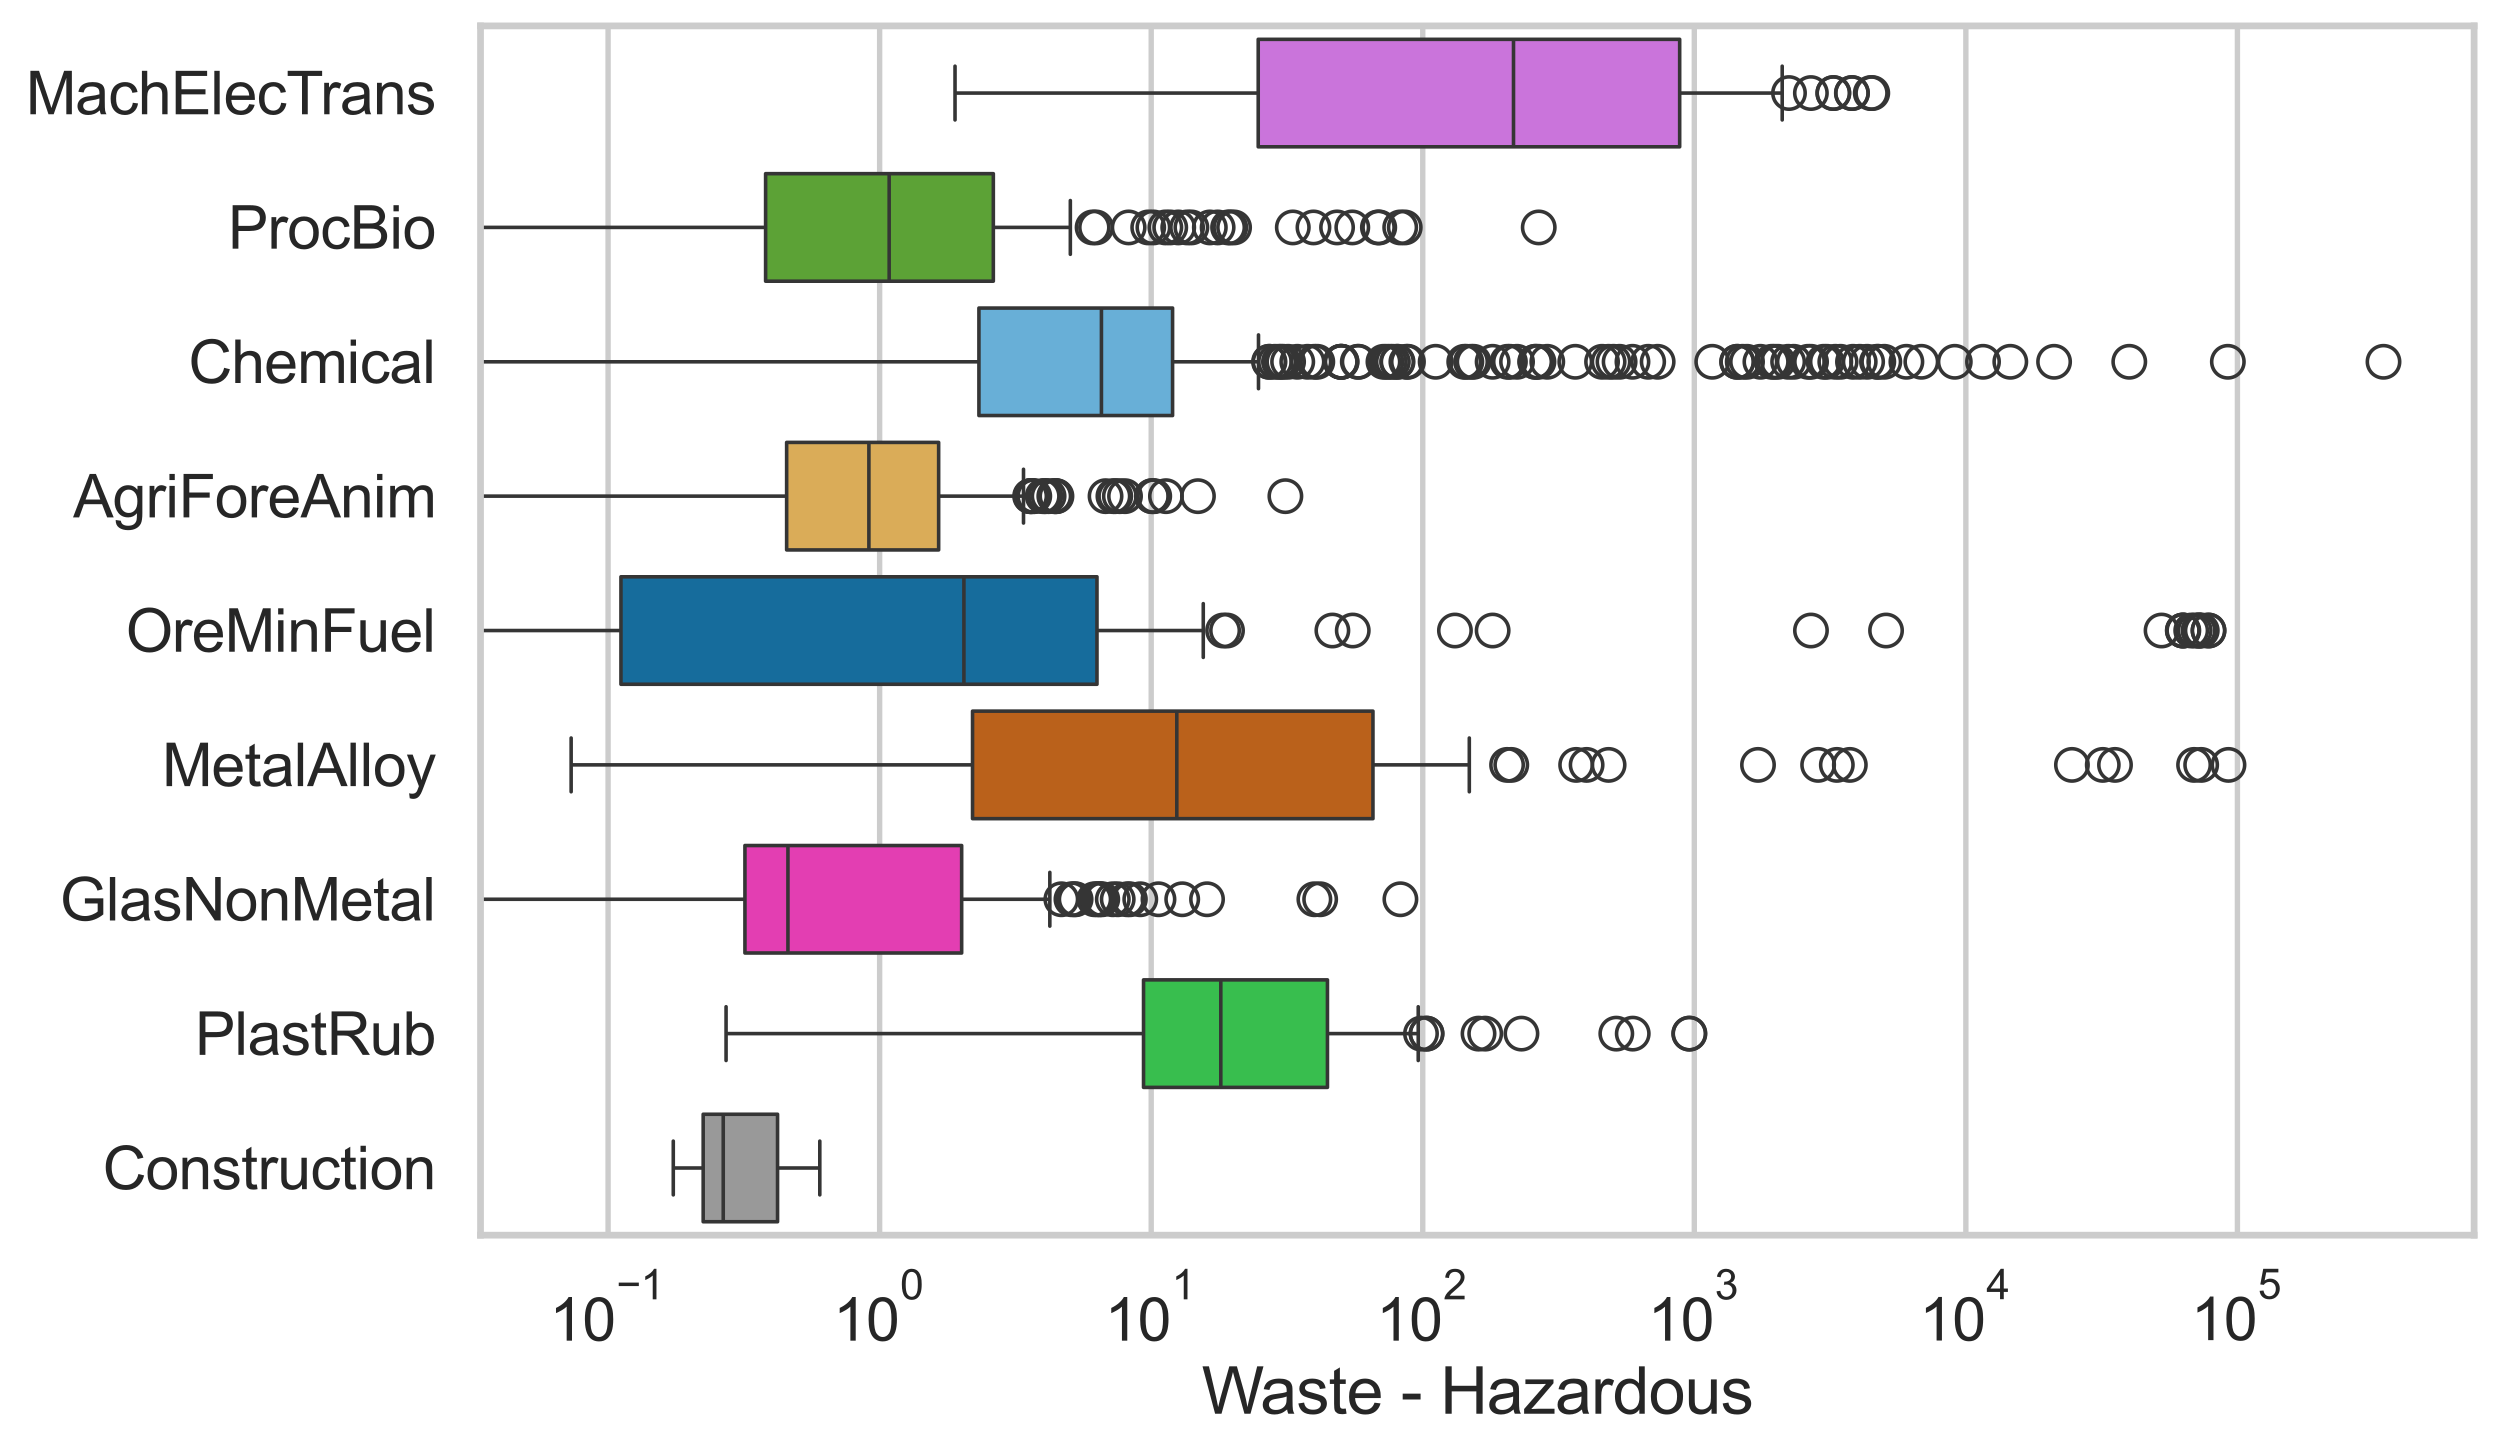 <?xml version="1.0" encoding="utf-8" standalone="no"?>
<!DOCTYPE svg PUBLIC "-//W3C//DTD SVG 1.1//EN"
  "http://www.w3.org/Graphics/SVG/1.1/DTD/svg11.dtd">
<svg xmlns:xlink="http://www.w3.org/1999/xlink" width="695.577pt" height="404.121pt" viewBox="0 0 695.577 404.121" xmlns="http://www.w3.org/2000/svg" version="1.1">
 <defs>
  <style type="text/css">*{stroke-linejoin: round; stroke-linecap: butt}</style>
 </defs>
 <g id="figure_1">
  <g id="patch_1">
   <path d="M 0 404.121 
L 695.577 404.121 
L 695.577 0 
L 0 0 
z
" style="fill: #ffffff"/>
  </g>
  <g id="axes_1">
   <g id="patch_2">
    <path d="M 133.697 343.665 
L 688.377 343.665 
L 688.377 7.2 
L 133.697 7.2 
z
" style="fill: #ffffff"/>
   </g>
   <g id="matplotlib.axis_1">
    <g id="xtick_1">
     <g id="line2d_1">
      <path d="M 169.189 343.665 
L 169.189 7.2 
" clip-path="url(#pf5d3e601b9)" style="fill: none; stroke: #cccccc; stroke-width: 1.5; stroke-linecap: round"/>
     </g>
     <g id="text_1">
      <!-- $\mathdefault{10^{-1}}$ -->
      <g style="fill: #262626" transform="translate(152.854 373.18) scale(0.165 -0.165)">
       <defs>
        <path id="ArialMT-31" d="M 2384 0 
L 1822 0 
L 1822 3584 
Q 1619 3391 1289 3197 
Q 959 3003 697 2906 
L 697 3450 
Q 1169 3672 1522 3987 
Q 1875 4303 2022 4600 
L 2384 4600 
L 2384 0 
z
" transform="scale(0.016)"/>
        <path id="ArialMT-30" d="M 266 2259 
Q 266 3072 433 3567 
Q 600 4063 929 4331 
Q 1259 4600 1759 4600 
Q 2128 4600 2406 4451 
Q 2684 4303 2865 4023 
Q 3047 3744 3150 3342 
Q 3253 2941 3253 2259 
Q 3253 1453 3087 958 
Q 2922 463 2592 192 
Q 2263 -78 1759 -78 
Q 1097 -78 719 397 
Q 266 969 266 2259 
z
M 844 2259 
Q 844 1131 1108 757 
Q 1372 384 1759 384 
Q 2147 384 2411 759 
Q 2675 1134 2675 2259 
Q 2675 3391 2411 3762 
Q 2147 4134 1753 4134 
Q 1366 4134 1134 3806 
Q 844 3388 844 2259 
z
" transform="scale(0.016)"/>
        <path id="ArialMT-2212" d="M 3381 1997 
L 356 1997 
L 356 2522 
L 3381 2522 
L 3381 1997 
z
" transform="scale(0.016)"/>
       </defs>
       <use xlink:href="#ArialMT-31" transform="translate(0 0.994)"/>
       <use xlink:href="#ArialMT-30" transform="translate(55.615 0.994)"/>
       <use xlink:href="#ArialMT-2212" transform="translate(112.973 70.688) scale(0.7)"/>
       <use xlink:href="#ArialMT-31" transform="translate(153.852 70.688) scale(0.7)"/>
      </g>
     </g>
    </g>
    <g id="xtick_2">
     <g id="line2d_2">
      <path d="M 244.744 343.665 
L 244.744 7.2 
" clip-path="url(#pf5d3e601b9)" style="fill: none; stroke: #cccccc; stroke-width: 1.5; stroke-linecap: round"/>
     </g>
     <g id="text_2">
      <!-- $\mathdefault{10^{0}}$ -->
      <g style="fill: #262626" transform="translate(231.791 373.18) scale(0.165 -0.165)">
       <use xlink:href="#ArialMT-31" transform="translate(0 0.994)"/>
       <use xlink:href="#ArialMT-30" transform="translate(55.615 0.994)"/>
       <use xlink:href="#ArialMT-30" transform="translate(112.973 70.688) scale(0.7)"/>
      </g>
     </g>
    </g>
    <g id="xtick_3">
     <g id="line2d_3">
      <path d="M 320.299 343.665 
L 320.299 7.2 
" clip-path="url(#pf5d3e601b9)" style="fill: none; stroke: #cccccc; stroke-width: 1.5; stroke-linecap: round"/>
     </g>
     <g id="text_3">
      <!-- $\mathdefault{10^{1}}$ -->
      <g style="fill: #262626" transform="translate(307.346 373.18) scale(0.165 -0.165)">
       <use xlink:href="#ArialMT-31" transform="translate(0 0.994)"/>
       <use xlink:href="#ArialMT-30" transform="translate(55.615 0.994)"/>
       <use xlink:href="#ArialMT-31" transform="translate(112.973 70.688) scale(0.7)"/>
      </g>
     </g>
    </g>
    <g id="xtick_4">
     <g id="line2d_4">
      <path d="M 395.853 343.665 
L 395.853 7.2 
" clip-path="url(#pf5d3e601b9)" style="fill: none; stroke: #cccccc; stroke-width: 1.5; stroke-linecap: round"/>
     </g>
     <g id="text_4">
      <!-- $\mathdefault{10^{2}}$ -->
      <g style="fill: #262626" transform="translate(382.901 373.18) scale(0.165 -0.165)">
       <defs>
        <path id="ArialMT-32" d="M 3222 541 
L 3222 0 
L 194 0 
Q 188 203 259 391 
Q 375 700 629 1000 
Q 884 1300 1366 1694 
Q 2113 2306 2375 2664 
Q 2638 3022 2638 3341 
Q 2638 3675 2398 3904 
Q 2159 4134 1775 4134 
Q 1369 4134 1125 3890 
Q 881 3647 878 3216 
L 300 3275 
Q 359 3922 746 4261 
Q 1134 4600 1788 4600 
Q 2447 4600 2831 4234 
Q 3216 3869 3216 3328 
Q 3216 3053 3103 2787 
Q 2991 2522 2730 2228 
Q 2469 1934 1863 1422 
Q 1356 997 1212 845 
Q 1069 694 975 541 
L 3222 541 
z
" transform="scale(0.016)"/>
       </defs>
       <use xlink:href="#ArialMT-31" transform="translate(0 0.994)"/>
       <use xlink:href="#ArialMT-30" transform="translate(55.615 0.994)"/>
       <use xlink:href="#ArialMT-32" transform="translate(112.973 70.688) scale(0.7)"/>
      </g>
     </g>
    </g>
    <g id="xtick_5">
     <g id="line2d_5">
      <path d="M 471.408 343.665 
L 471.408 7.2 
" clip-path="url(#pf5d3e601b9)" style="fill: none; stroke: #cccccc; stroke-width: 1.5; stroke-linecap: round"/>
     </g>
     <g id="text_5">
      <!-- $\mathdefault{10^{3}}$ -->
      <g style="fill: #262626" transform="translate(458.455 373.18) scale(0.165 -0.165)">
       <defs>
        <path id="ArialMT-33" d="M 269 1209 
L 831 1284 
Q 928 806 1161 595 
Q 1394 384 1728 384 
Q 2125 384 2398 659 
Q 2672 934 2672 1341 
Q 2672 1728 2419 1979 
Q 2166 2231 1775 2231 
Q 1616 2231 1378 2169 
L 1441 2663 
Q 1497 2656 1531 2656 
Q 1891 2656 2178 2843 
Q 2466 3031 2466 3422 
Q 2466 3731 2256 3934 
Q 2047 4138 1716 4138 
Q 1388 4138 1169 3931 
Q 950 3725 888 3313 
L 325 3413 
Q 428 3978 793 4289 
Q 1159 4600 1703 4600 
Q 2078 4600 2393 4439 
Q 2709 4278 2876 4000 
Q 3044 3722 3044 3409 
Q 3044 3113 2884 2869 
Q 2725 2625 2413 2481 
Q 2819 2388 3044 2092 
Q 3269 1797 3269 1353 
Q 3269 753 2831 336 
Q 2394 -81 1725 -81 
Q 1122 -81 723 278 
Q 325 638 269 1209 
z
" transform="scale(0.016)"/>
       </defs>
       <use xlink:href="#ArialMT-31" transform="translate(0 0.994)"/>
       <use xlink:href="#ArialMT-30" transform="translate(55.615 0.994)"/>
       <use xlink:href="#ArialMT-33" transform="translate(112.973 70.688) scale(0.7)"/>
      </g>
     </g>
    </g>
    <g id="xtick_6">
     <g id="line2d_6">
      <path d="M 546.963 343.665 
L 546.963 7.2 
" clip-path="url(#pf5d3e601b9)" style="fill: none; stroke: #cccccc; stroke-width: 1.5; stroke-linecap: round"/>
     </g>
     <g id="text_6">
      <!-- $\mathdefault{10^{4}}$ -->
      <g style="fill: #262626" transform="translate(534.01 373.015) scale(0.165 -0.165)">
       <defs>
        <path id="ArialMT-34" d="M 2069 0 
L 2069 1097 
L 81 1097 
L 81 1613 
L 2172 4581 
L 2631 4581 
L 2631 1613 
L 3250 1613 
L 3250 1097 
L 2631 1097 
L 2631 0 
L 2069 0 
z
M 2069 1613 
L 2069 3678 
L 634 1613 
L 2069 1613 
z
" transform="scale(0.016)"/>
       </defs>
       <use xlink:href="#ArialMT-31" transform="translate(0 0.202)"/>
       <use xlink:href="#ArialMT-30" transform="translate(55.615 0.202)"/>
       <use xlink:href="#ArialMT-34" transform="translate(112.973 69.895) scale(0.7)"/>
      </g>
     </g>
    </g>
    <g id="xtick_7">
     <g id="line2d_7">
      <path d="M 622.517 343.665 
L 622.517 7.2 
" clip-path="url(#pf5d3e601b9)" style="fill: none; stroke: #cccccc; stroke-width: 1.5; stroke-linecap: round"/>
     </g>
     <g id="text_7">
      <!-- $\mathdefault{10^{5}}$ -->
      <g style="fill: #262626" transform="translate(609.565 373.015) scale(0.165 -0.165)">
       <defs>
        <path id="ArialMT-35" d="M 266 1200 
L 856 1250 
Q 922 819 1161 601 
Q 1400 384 1738 384 
Q 2144 384 2425 690 
Q 2706 997 2706 1503 
Q 2706 1984 2436 2262 
Q 2166 2541 1728 2541 
Q 1456 2541 1237 2417 
Q 1019 2294 894 2097 
L 366 2166 
L 809 4519 
L 3088 4519 
L 3088 3981 
L 1259 3981 
L 1013 2750 
Q 1425 3038 1878 3038 
Q 2478 3038 2890 2622 
Q 3303 2206 3303 1553 
Q 3303 931 2941 478 
Q 2500 -78 1738 -78 
Q 1113 -78 717 272 
Q 322 622 266 1200 
z
" transform="scale(0.016)"/>
       </defs>
       <use xlink:href="#ArialMT-31" transform="translate(0 0.88)"/>
       <use xlink:href="#ArialMT-30" transform="translate(55.615 0.88)"/>
       <use xlink:href="#ArialMT-35" transform="translate(112.973 70.573) scale(0.7)"/>
      </g>
     </g>
    </g>
    <g id="xtick_8"/>
    <g id="xtick_9"/>
    <g id="xtick_10"/>
    <g id="xtick_11"/>
    <g id="xtick_12"/>
    <g id="xtick_13"/>
    <g id="xtick_14"/>
    <g id="xtick_15"/>
    <g id="xtick_16"/>
    <g id="xtick_17"/>
    <g id="xtick_18"/>
    <g id="xtick_19"/>
    <g id="xtick_20"/>
    <g id="xtick_21"/>
    <g id="xtick_22"/>
    <g id="xtick_23"/>
    <g id="xtick_24"/>
    <g id="xtick_25"/>
    <g id="xtick_26"/>
    <g id="xtick_27"/>
    <g id="xtick_28"/>
    <g id="xtick_29"/>
    <g id="xtick_30"/>
    <g id="xtick_31"/>
    <g id="xtick_32"/>
    <g id="xtick_33"/>
    <g id="xtick_34"/>
    <g id="xtick_35"/>
    <g id="xtick_36"/>
    <g id="xtick_37"/>
    <g id="xtick_38"/>
    <g id="xtick_39"/>
    <g id="xtick_40"/>
    <g id="xtick_41"/>
    <g id="xtick_42"/>
    <g id="xtick_43"/>
    <g id="xtick_44"/>
    <g id="xtick_45"/>
    <g id="xtick_46"/>
    <g id="xtick_47"/>
    <g id="xtick_48"/>
    <g id="xtick_49"/>
    <g id="xtick_50"/>
    <g id="xtick_51"/>
    <g id="xtick_52"/>
    <g id="xtick_53"/>
    <g id="xtick_54"/>
    <g id="xtick_55"/>
    <g id="xtick_56"/>
    <g id="xtick_57"/>
    <g id="xtick_58"/>
    <g id="xtick_59"/>
    <g id="xtick_60"/>
    <g id="xtick_61"/>
    <g id="xtick_62"/>
    <g id="xtick_63"/>
    <g id="xtick_64"/>
    <g id="xtick_65"/>
    <g id="xtick_66"/>
    <g id="xtick_67"/>
    <g id="text_8">
     <!-- Waste - Hazardous -->
     <g style="fill: #262626" transform="translate(334.351 393.344) scale(0.18 -0.18)">
      <defs>
       <path id="ArialMT-57" d="M 1294 0 
L 78 4581 
L 700 4581 
L 1397 1578 
Q 1509 1106 1591 641 
Q 1766 1375 1797 1488 
L 2669 4581 
L 3400 4581 
L 4056 2263 
Q 4303 1400 4413 641 
Q 4500 1075 4641 1638 
L 5359 4581 
L 5969 4581 
L 4713 0 
L 4128 0 
L 3163 3491 
Q 3041 3928 3019 4028 
Q 2947 3713 2884 3491 
L 1913 0 
L 1294 0 
z
" transform="scale(0.016)"/>
       <path id="ArialMT-61" d="M 2588 409 
Q 2275 144 1986 34 
Q 1697 -75 1366 -75 
Q 819 -75 525 192 
Q 231 459 231 875 
Q 231 1119 342 1320 
Q 453 1522 633 1644 
Q 813 1766 1038 1828 
Q 1203 1872 1538 1913 
Q 2219 1994 2541 2106 
Q 2544 2222 2544 2253 
Q 2544 2597 2384 2738 
Q 2169 2928 1744 2928 
Q 1347 2928 1158 2789 
Q 969 2650 878 2297 
L 328 2372 
Q 403 2725 575 2942 
Q 747 3159 1072 3276 
Q 1397 3394 1825 3394 
Q 2250 3394 2515 3294 
Q 2781 3194 2906 3042 
Q 3031 2891 3081 2659 
Q 3109 2516 3109 2141 
L 3109 1391 
Q 3109 606 3145 398 
Q 3181 191 3288 0 
L 2700 0 
Q 2613 175 2588 409 
z
M 2541 1666 
Q 2234 1541 1622 1453 
Q 1275 1403 1131 1340 
Q 988 1278 909 1158 
Q 831 1038 831 891 
Q 831 666 1001 516 
Q 1172 366 1500 366 
Q 1825 366 2078 508 
Q 2331 650 2450 897 
Q 2541 1088 2541 1459 
L 2541 1666 
z
" transform="scale(0.016)"/>
       <path id="ArialMT-73" d="M 197 991 
L 753 1078 
Q 800 744 1014 566 
Q 1228 388 1613 388 
Q 2000 388 2187 545 
Q 2375 703 2375 916 
Q 2375 1106 2209 1216 
Q 2094 1291 1634 1406 
Q 1016 1563 777 1677 
Q 538 1791 414 1992 
Q 291 2194 291 2438 
Q 291 2659 392 2848 
Q 494 3038 669 3163 
Q 800 3259 1026 3326 
Q 1253 3394 1513 3394 
Q 1903 3394 2198 3281 
Q 2494 3169 2634 2976 
Q 2775 2784 2828 2463 
L 2278 2388 
Q 2241 2644 2061 2787 
Q 1881 2931 1553 2931 
Q 1166 2931 1000 2803 
Q 834 2675 834 2503 
Q 834 2394 903 2306 
Q 972 2216 1119 2156 
Q 1203 2125 1616 2013 
Q 2213 1853 2448 1751 
Q 2684 1650 2818 1456 
Q 2953 1263 2953 975 
Q 2953 694 2789 445 
Q 2625 197 2315 61 
Q 2006 -75 1616 -75 
Q 969 -75 630 194 
Q 291 463 197 991 
z
" transform="scale(0.016)"/>
       <path id="ArialMT-74" d="M 1650 503 
L 1731 6 
Q 1494 -44 1306 -44 
Q 1000 -44 831 53 
Q 663 150 594 308 
Q 525 466 525 972 
L 525 2881 
L 113 2881 
L 113 3319 
L 525 3319 
L 525 4141 
L 1084 4478 
L 1084 3319 
L 1650 3319 
L 1650 2881 
L 1084 2881 
L 1084 941 
Q 1084 700 1114 631 
Q 1144 563 1211 522 
Q 1278 481 1403 481 
Q 1497 481 1650 503 
z
" transform="scale(0.016)"/>
       <path id="ArialMT-65" d="M 2694 1069 
L 3275 997 
Q 3138 488 2766 206 
Q 2394 -75 1816 -75 
Q 1088 -75 661 373 
Q 234 822 234 1631 
Q 234 2469 665 2931 
Q 1097 3394 1784 3394 
Q 2450 3394 2872 2941 
Q 3294 2488 3294 1666 
Q 3294 1616 3291 1516 
L 816 1516 
Q 847 969 1125 678 
Q 1403 388 1819 388 
Q 2128 388 2347 550 
Q 2566 713 2694 1069 
z
M 847 1978 
L 2700 1978 
Q 2663 2397 2488 2606 
Q 2219 2931 1791 2931 
Q 1403 2931 1139 2672 
Q 875 2413 847 1978 
z
" transform="scale(0.016)"/>
       <path id="ArialMT-20" transform="scale(0.016)"/>
       <path id="ArialMT-2d" d="M 203 1375 
L 203 1941 
L 1931 1941 
L 1931 1375 
L 203 1375 
z
" transform="scale(0.016)"/>
       <path id="ArialMT-48" d="M 513 0 
L 513 4581 
L 1119 4581 
L 1119 2700 
L 3500 2700 
L 3500 4581 
L 4106 4581 
L 4106 0 
L 3500 0 
L 3500 2159 
L 1119 2159 
L 1119 0 
L 513 0 
z
" transform="scale(0.016)"/>
       <path id="ArialMT-7a" d="M 125 0 
L 125 456 
L 2238 2881 
Q 1878 2863 1603 2863 
L 250 2863 
L 250 3319 
L 2963 3319 
L 2963 2947 
L 1166 841 
L 819 456 
Q 1197 484 1528 484 
L 3063 484 
L 3063 0 
L 125 0 
z
" transform="scale(0.016)"/>
       <path id="ArialMT-72" d="M 416 0 
L 416 3319 
L 922 3319 
L 922 2816 
Q 1116 3169 1280 3281 
Q 1444 3394 1641 3394 
Q 1925 3394 2219 3213 
L 2025 2691 
Q 1819 2813 1613 2813 
Q 1428 2813 1281 2702 
Q 1134 2591 1072 2394 
Q 978 2094 978 1738 
L 978 0 
L 416 0 
z
" transform="scale(0.016)"/>
       <path id="ArialMT-64" d="M 2575 0 
L 2575 419 
Q 2259 -75 1647 -75 
Q 1250 -75 917 144 
Q 584 363 401 755 
Q 219 1147 219 1656 
Q 219 2153 384 2558 
Q 550 2963 881 3178 
Q 1213 3394 1622 3394 
Q 1922 3394 2156 3267 
Q 2391 3141 2538 2938 
L 2538 4581 
L 3097 4581 
L 3097 0 
L 2575 0 
z
M 797 1656 
Q 797 1019 1065 703 
Q 1334 388 1700 388 
Q 2069 388 2326 689 
Q 2584 991 2584 1609 
Q 2584 2291 2321 2609 
Q 2059 2928 1675 2928 
Q 1300 2928 1048 2622 
Q 797 2316 797 1656 
z
" transform="scale(0.016)"/>
       <path id="ArialMT-6f" d="M 213 1659 
Q 213 2581 725 3025 
Q 1153 3394 1769 3394 
Q 2453 3394 2887 2945 
Q 3322 2497 3322 1706 
Q 3322 1066 3130 698 
Q 2938 331 2570 128 
Q 2203 -75 1769 -75 
Q 1072 -75 642 372 
Q 213 819 213 1659 
z
M 791 1659 
Q 791 1022 1069 705 
Q 1347 388 1769 388 
Q 2188 388 2466 706 
Q 2744 1025 2744 1678 
Q 2744 2294 2464 2611 
Q 2184 2928 1769 2928 
Q 1347 2928 1069 2612 
Q 791 2297 791 1659 
z
" transform="scale(0.016)"/>
       <path id="ArialMT-75" d="M 2597 0 
L 2597 488 
Q 2209 -75 1544 -75 
Q 1250 -75 995 37 
Q 741 150 617 320 
Q 494 491 444 738 
Q 409 903 409 1263 
L 409 3319 
L 972 3319 
L 972 1478 
Q 972 1038 1006 884 
Q 1059 663 1231 536 
Q 1403 409 1656 409 
Q 1909 409 2131 539 
Q 2353 669 2445 892 
Q 2538 1116 2538 1541 
L 2538 3319 
L 3100 3319 
L 3100 0 
L 2597 0 
z
" transform="scale(0.016)"/>
      </defs>
      <use xlink:href="#ArialMT-57"/>
      <use xlink:href="#ArialMT-61" transform="translate(90.635 0)"/>
      <use xlink:href="#ArialMT-73" transform="translate(146.25 0)"/>
      <use xlink:href="#ArialMT-74" transform="translate(196.25 0)"/>
      <use xlink:href="#ArialMT-65" transform="translate(224.033 0)"/>
      <use xlink:href="#ArialMT-20" transform="translate(279.648 0)"/>
      <use xlink:href="#ArialMT-2d" transform="translate(307.432 0)"/>
      <use xlink:href="#ArialMT-20" transform="translate(340.732 0)"/>
      <use xlink:href="#ArialMT-48" transform="translate(368.516 0)"/>
      <use xlink:href="#ArialMT-61" transform="translate(440.732 0)"/>
      <use xlink:href="#ArialMT-7a" transform="translate(496.348 0)"/>
      <use xlink:href="#ArialMT-61" transform="translate(546.348 0)"/>
      <use xlink:href="#ArialMT-72" transform="translate(601.963 0)"/>
      <use xlink:href="#ArialMT-64" transform="translate(635.264 0)"/>
      <use xlink:href="#ArialMT-6f" transform="translate(690.879 0)"/>
      <use xlink:href="#ArialMT-75" transform="translate(746.494 0)"/>
      <use xlink:href="#ArialMT-73" transform="translate(802.109 0)"/>
     </g>
    </g>
   </g>
   <g id="matplotlib.axis_2">
    <g id="ytick_1">
     <g id="text_9">
      <!-- MachElecTrans -->
      <g style="fill: #262626" transform="translate(7.2 31.798) scale(0.165 -0.165)">
       <defs>
        <path id="ArialMT-4d" d="M 475 0 
L 475 4581 
L 1388 4581 
L 2472 1338 
Q 2622 884 2691 659 
Q 2769 909 2934 1394 
L 4031 4581 
L 4847 4581 
L 4847 0 
L 4263 0 
L 4263 3834 
L 2931 0 
L 2384 0 
L 1059 3900 
L 1059 0 
L 475 0 
z
" transform="scale(0.016)"/>
        <path id="ArialMT-63" d="M 2588 1216 
L 3141 1144 
Q 3050 572 2676 248 
Q 2303 -75 1759 -75 
Q 1078 -75 664 370 
Q 250 816 250 1647 
Q 250 2184 428 2587 
Q 606 2991 970 3192 
Q 1334 3394 1763 3394 
Q 2303 3394 2647 3120 
Q 2991 2847 3088 2344 
L 2541 2259 
Q 2463 2594 2264 2762 
Q 2066 2931 1784 2931 
Q 1359 2931 1093 2626 
Q 828 2322 828 1663 
Q 828 994 1084 691 
Q 1341 388 1753 388 
Q 2084 388 2306 591 
Q 2528 794 2588 1216 
z
" transform="scale(0.016)"/>
        <path id="ArialMT-68" d="M 422 0 
L 422 4581 
L 984 4581 
L 984 2938 
Q 1378 3394 1978 3394 
Q 2347 3394 2619 3248 
Q 2891 3103 3008 2847 
Q 3125 2591 3125 2103 
L 3125 0 
L 2563 0 
L 2563 2103 
Q 2563 2525 2380 2717 
Q 2197 2909 1863 2909 
Q 1613 2909 1392 2779 
Q 1172 2650 1078 2428 
Q 984 2206 984 1816 
L 984 0 
L 422 0 
z
" transform="scale(0.016)"/>
        <path id="ArialMT-45" d="M 506 0 
L 506 4581 
L 3819 4581 
L 3819 4041 
L 1113 4041 
L 1113 2638 
L 3647 2638 
L 3647 2100 
L 1113 2100 
L 1113 541 
L 3925 541 
L 3925 0 
L 506 0 
z
" transform="scale(0.016)"/>
        <path id="ArialMT-6c" d="M 409 0 
L 409 4581 
L 972 4581 
L 972 0 
L 409 0 
z
" transform="scale(0.016)"/>
        <path id="ArialMT-54" d="M 1659 0 
L 1659 4041 
L 150 4041 
L 150 4581 
L 3781 4581 
L 3781 4041 
L 2266 4041 
L 2266 0 
L 1659 0 
z
" transform="scale(0.016)"/>
        <path id="ArialMT-6e" d="M 422 0 
L 422 3319 
L 928 3319 
L 928 2847 
Q 1294 3394 1984 3394 
Q 2284 3394 2536 3286 
Q 2788 3178 2913 3003 
Q 3038 2828 3088 2588 
Q 3119 2431 3119 2041 
L 3119 0 
L 2556 0 
L 2556 2019 
Q 2556 2363 2490 2533 
Q 2425 2703 2258 2804 
Q 2091 2906 1866 2906 
Q 1506 2906 1245 2678 
Q 984 2450 984 1813 
L 984 0 
L 422 0 
z
" transform="scale(0.016)"/>
       </defs>
       <use xlink:href="#ArialMT-4d"/>
       <use xlink:href="#ArialMT-61" transform="translate(83.301 0)"/>
       <use xlink:href="#ArialMT-63" transform="translate(138.916 0)"/>
       <use xlink:href="#ArialMT-68" transform="translate(188.916 0)"/>
       <use xlink:href="#ArialMT-45" transform="translate(244.531 0)"/>
       <use xlink:href="#ArialMT-6c" transform="translate(311.23 0)"/>
       <use xlink:href="#ArialMT-65" transform="translate(333.447 0)"/>
       <use xlink:href="#ArialMT-63" transform="translate(389.062 0)"/>
       <use xlink:href="#ArialMT-54" transform="translate(439.062 0)"/>
       <use xlink:href="#ArialMT-72" transform="translate(496.396 0)"/>
       <use xlink:href="#ArialMT-61" transform="translate(529.697 0)"/>
       <use xlink:href="#ArialMT-6e" transform="translate(585.312 0)"/>
       <use xlink:href="#ArialMT-73" transform="translate(640.928 0)"/>
      </g>
     </g>
    </g>
    <g id="ytick_2">
     <g id="text_10">
      <!-- ProcBio -->
      <g style="fill: #262626" transform="translate(63.424 69.183) scale(0.165 -0.165)">
       <defs>
        <path id="ArialMT-50" d="M 494 0 
L 494 4581 
L 2222 4581 
Q 2678 4581 2919 4538 
Q 3256 4481 3484 4323 
Q 3713 4166 3852 3881 
Q 3991 3597 3991 3256 
Q 3991 2672 3619 2267 
Q 3247 1863 2275 1863 
L 1100 1863 
L 1100 0 
L 494 0 
z
M 1100 2403 
L 2284 2403 
Q 2872 2403 3119 2622 
Q 3366 2841 3366 3238 
Q 3366 3525 3220 3729 
Q 3075 3934 2838 4000 
Q 2684 4041 2272 4041 
L 1100 4041 
L 1100 2403 
z
" transform="scale(0.016)"/>
        <path id="ArialMT-42" d="M 469 0 
L 469 4581 
L 2188 4581 
Q 2713 4581 3030 4442 
Q 3347 4303 3526 4014 
Q 3706 3725 3706 3409 
Q 3706 3116 3547 2856 
Q 3388 2597 3066 2438 
Q 3481 2316 3704 2022 
Q 3928 1728 3928 1328 
Q 3928 1006 3792 729 
Q 3656 453 3456 303 
Q 3256 153 2954 76 
Q 2653 0 2216 0 
L 469 0 
z
M 1075 2656 
L 2066 2656 
Q 2469 2656 2644 2709 
Q 2875 2778 2992 2937 
Q 3109 3097 3109 3338 
Q 3109 3566 3000 3739 
Q 2891 3913 2687 3977 
Q 2484 4041 1991 4041 
L 1075 4041 
L 1075 2656 
z
M 1075 541 
L 2216 541 
Q 2509 541 2628 563 
Q 2838 600 2978 687 
Q 3119 775 3209 942 
Q 3300 1109 3300 1328 
Q 3300 1584 3169 1773 
Q 3038 1963 2805 2039 
Q 2572 2116 2134 2116 
L 1075 2116 
L 1075 541 
z
" transform="scale(0.016)"/>
        <path id="ArialMT-69" d="M 425 3934 
L 425 4581 
L 988 4581 
L 988 3934 
L 425 3934 
z
M 425 0 
L 425 3319 
L 988 3319 
L 988 0 
L 425 0 
z
" transform="scale(0.016)"/>
       </defs>
       <use xlink:href="#ArialMT-50"/>
       <use xlink:href="#ArialMT-72" transform="translate(66.699 0)"/>
       <use xlink:href="#ArialMT-6f" transform="translate(100 0)"/>
       <use xlink:href="#ArialMT-63" transform="translate(155.615 0)"/>
       <use xlink:href="#ArialMT-42" transform="translate(205.615 0)"/>
       <use xlink:href="#ArialMT-69" transform="translate(272.314 0)"/>
       <use xlink:href="#ArialMT-6f" transform="translate(294.531 0)"/>
      </g>
     </g>
    </g>
    <g id="ytick_3">
     <g id="text_11">
      <!-- Chemical -->
      <g style="fill: #262626" transform="translate(52.428 106.568) scale(0.165 -0.165)">
       <defs>
        <path id="ArialMT-43" d="M 3763 1606 
L 4369 1453 
Q 4178 706 3683 314 
Q 3188 -78 2472 -78 
Q 1731 -78 1267 223 
Q 803 525 561 1097 
Q 319 1669 319 2325 
Q 319 3041 592 3573 
Q 866 4106 1370 4382 
Q 1875 4659 2481 4659 
Q 3169 4659 3637 4309 
Q 4106 3959 4291 3325 
L 3694 3184 
Q 3534 3684 3231 3912 
Q 2928 4141 2469 4141 
Q 1941 4141 1586 3887 
Q 1231 3634 1087 3207 
Q 944 2781 944 2328 
Q 944 1744 1114 1308 
Q 1284 872 1643 656 
Q 2003 441 2422 441 
Q 2931 441 3284 734 
Q 3638 1028 3763 1606 
z
" transform="scale(0.016)"/>
        <path id="ArialMT-6d" d="M 422 0 
L 422 3319 
L 925 3319 
L 925 2853 
Q 1081 3097 1340 3245 
Q 1600 3394 1931 3394 
Q 2300 3394 2536 3241 
Q 2772 3088 2869 2813 
Q 3263 3394 3894 3394 
Q 4388 3394 4653 3120 
Q 4919 2847 4919 2278 
L 4919 0 
L 4359 0 
L 4359 2091 
Q 4359 2428 4304 2576 
Q 4250 2725 4106 2815 
Q 3963 2906 3769 2906 
Q 3419 2906 3187 2673 
Q 2956 2441 2956 1928 
L 2956 0 
L 2394 0 
L 2394 2156 
Q 2394 2531 2256 2718 
Q 2119 2906 1806 2906 
Q 1569 2906 1367 2781 
Q 1166 2656 1075 2415 
Q 984 2175 984 1722 
L 984 0 
L 422 0 
z
" transform="scale(0.016)"/>
       </defs>
       <use xlink:href="#ArialMT-43"/>
       <use xlink:href="#ArialMT-68" transform="translate(72.217 0)"/>
       <use xlink:href="#ArialMT-65" transform="translate(127.832 0)"/>
       <use xlink:href="#ArialMT-6d" transform="translate(183.447 0)"/>
       <use xlink:href="#ArialMT-69" transform="translate(266.748 0)"/>
       <use xlink:href="#ArialMT-63" transform="translate(288.965 0)"/>
       <use xlink:href="#ArialMT-61" transform="translate(338.965 0)"/>
       <use xlink:href="#ArialMT-6c" transform="translate(394.58 0)"/>
      </g>
     </g>
    </g>
    <g id="ytick_4">
     <g id="text_12">
      <!-- AgriForeAnim -->
      <g style="fill: #262626" transform="translate(20.341 143.953) scale(0.165 -0.165)">
       <defs>
        <path id="ArialMT-41" d="M -9 0 
L 1750 4581 
L 2403 4581 
L 4278 0 
L 3588 0 
L 3053 1388 
L 1138 1388 
L 634 0 
L -9 0 
z
M 1313 1881 
L 2866 1881 
L 2388 3150 
Q 2169 3728 2063 4100 
Q 1975 3659 1816 3225 
L 1313 1881 
z
" transform="scale(0.016)"/>
        <path id="ArialMT-67" d="M 319 -275 
L 866 -356 
Q 900 -609 1056 -725 
Q 1266 -881 1628 -881 
Q 2019 -881 2231 -725 
Q 2444 -569 2519 -288 
Q 2563 -116 2559 434 
Q 2191 0 1641 0 
Q 956 0 581 494 
Q 206 988 206 1678 
Q 206 2153 378 2554 
Q 550 2956 876 3175 
Q 1203 3394 1644 3394 
Q 2231 3394 2613 2919 
L 2613 3319 
L 3131 3319 
L 3131 450 
Q 3131 -325 2973 -648 
Q 2816 -972 2473 -1159 
Q 2131 -1347 1631 -1347 
Q 1038 -1347 672 -1080 
Q 306 -813 319 -275 
z
M 784 1719 
Q 784 1066 1043 766 
Q 1303 466 1694 466 
Q 2081 466 2343 764 
Q 2606 1063 2606 1700 
Q 2606 2309 2336 2618 
Q 2066 2928 1684 2928 
Q 1309 2928 1046 2623 
Q 784 2319 784 1719 
z
" transform="scale(0.016)"/>
        <path id="ArialMT-46" d="M 525 0 
L 525 4581 
L 3616 4581 
L 3616 4041 
L 1131 4041 
L 1131 2622 
L 3281 2622 
L 3281 2081 
L 1131 2081 
L 1131 0 
L 525 0 
z
" transform="scale(0.016)"/>
       </defs>
       <use xlink:href="#ArialMT-41"/>
       <use xlink:href="#ArialMT-67" transform="translate(66.699 0)"/>
       <use xlink:href="#ArialMT-72" transform="translate(122.314 0)"/>
       <use xlink:href="#ArialMT-69" transform="translate(155.615 0)"/>
       <use xlink:href="#ArialMT-46" transform="translate(177.832 0)"/>
       <use xlink:href="#ArialMT-6f" transform="translate(238.916 0)"/>
       <use xlink:href="#ArialMT-72" transform="translate(294.531 0)"/>
       <use xlink:href="#ArialMT-65" transform="translate(327.832 0)"/>
       <use xlink:href="#ArialMT-41" transform="translate(383.447 0)"/>
       <use xlink:href="#ArialMT-6e" transform="translate(450.146 0)"/>
       <use xlink:href="#ArialMT-69" transform="translate(505.762 0)"/>
       <use xlink:href="#ArialMT-6d" transform="translate(527.979 0)"/>
      </g>
     </g>
    </g>
    <g id="ytick_5">
     <g id="text_13">
      <!-- OreMinFuel -->
      <g style="fill: #262626" transform="translate(35.013 181.337) scale(0.165 -0.165)">
       <defs>
        <path id="ArialMT-4f" d="M 309 2231 
Q 309 3372 921 4017 
Q 1534 4663 2503 4663 
Q 3138 4663 3647 4359 
Q 4156 4056 4423 3514 
Q 4691 2972 4691 2284 
Q 4691 1588 4409 1038 
Q 4128 488 3612 205 
Q 3097 -78 2500 -78 
Q 1853 -78 1343 234 
Q 834 547 571 1087 
Q 309 1628 309 2231 
z
M 934 2222 
Q 934 1394 1379 917 
Q 1825 441 2497 441 
Q 3181 441 3623 922 
Q 4066 1403 4066 2288 
Q 4066 2847 3877 3264 
Q 3688 3681 3323 3911 
Q 2959 4141 2506 4141 
Q 1863 4141 1398 3698 
Q 934 3256 934 2222 
z
" transform="scale(0.016)"/>
       </defs>
       <use xlink:href="#ArialMT-4f"/>
       <use xlink:href="#ArialMT-72" transform="translate(77.783 0)"/>
       <use xlink:href="#ArialMT-65" transform="translate(111.084 0)"/>
       <use xlink:href="#ArialMT-4d" transform="translate(166.699 0)"/>
       <use xlink:href="#ArialMT-69" transform="translate(250 0)"/>
       <use xlink:href="#ArialMT-6e" transform="translate(272.217 0)"/>
       <use xlink:href="#ArialMT-46" transform="translate(327.832 0)"/>
       <use xlink:href="#ArialMT-75" transform="translate(388.916 0)"/>
       <use xlink:href="#ArialMT-65" transform="translate(444.531 0)"/>
       <use xlink:href="#ArialMT-6c" transform="translate(500.146 0)"/>
      </g>
     </g>
    </g>
    <g id="ytick_6">
     <g id="text_14">
      <!-- MetalAlloy -->
      <g style="fill: #262626" transform="translate(45.088 218.722) scale(0.165 -0.165)">
       <defs>
        <path id="ArialMT-79" d="M 397 -1278 
L 334 -750 
Q 519 -800 656 -800 
Q 844 -800 956 -737 
Q 1069 -675 1141 -563 
Q 1194 -478 1313 -144 
Q 1328 -97 1363 -6 
L 103 3319 
L 709 3319 
L 1400 1397 
Q 1534 1031 1641 628 
Q 1738 1016 1872 1384 
L 2581 3319 
L 3144 3319 
L 1881 -56 
Q 1678 -603 1566 -809 
Q 1416 -1088 1222 -1217 
Q 1028 -1347 759 -1347 
Q 597 -1347 397 -1278 
z
" transform="scale(0.016)"/>
       </defs>
       <use xlink:href="#ArialMT-4d"/>
       <use xlink:href="#ArialMT-65" transform="translate(83.301 0)"/>
       <use xlink:href="#ArialMT-74" transform="translate(138.916 0)"/>
       <use xlink:href="#ArialMT-61" transform="translate(166.699 0)"/>
       <use xlink:href="#ArialMT-6c" transform="translate(222.314 0)"/>
       <use xlink:href="#ArialMT-41" transform="translate(244.531 0)"/>
       <use xlink:href="#ArialMT-6c" transform="translate(311.23 0)"/>
       <use xlink:href="#ArialMT-6c" transform="translate(333.447 0)"/>
       <use xlink:href="#ArialMT-6f" transform="translate(355.664 0)"/>
       <use xlink:href="#ArialMT-79" transform="translate(411.279 0)"/>
      </g>
     </g>
    </g>
    <g id="ytick_7">
     <g id="text_15">
      <!-- GlasNonMetal -->
      <g style="fill: #262626" transform="translate(16.659 256.107) scale(0.165 -0.165)">
       <defs>
        <path id="ArialMT-47" d="M 2638 1797 
L 2638 2334 
L 4578 2338 
L 4578 638 
Q 4131 281 3656 101 
Q 3181 -78 2681 -78 
Q 2006 -78 1454 211 
Q 903 500 622 1047 
Q 341 1594 341 2269 
Q 341 2938 620 3517 
Q 900 4097 1425 4378 
Q 1950 4659 2634 4659 
Q 3131 4659 3532 4498 
Q 3934 4338 4162 4050 
Q 4391 3763 4509 3300 
L 3963 3150 
Q 3859 3500 3706 3700 
Q 3553 3900 3268 4020 
Q 2984 4141 2638 4141 
Q 2222 4141 1919 4014 
Q 1616 3888 1430 3681 
Q 1244 3475 1141 3228 
Q 966 2803 966 2306 
Q 966 1694 1177 1281 
Q 1388 869 1791 669 
Q 2194 469 2647 469 
Q 3041 469 3416 620 
Q 3791 772 3984 944 
L 3984 1797 
L 2638 1797 
z
" transform="scale(0.016)"/>
        <path id="ArialMT-4e" d="M 488 0 
L 488 4581 
L 1109 4581 
L 3516 984 
L 3516 4581 
L 4097 4581 
L 4097 0 
L 3475 0 
L 1069 3600 
L 1069 0 
L 488 0 
z
" transform="scale(0.016)"/>
       </defs>
       <use xlink:href="#ArialMT-47"/>
       <use xlink:href="#ArialMT-6c" transform="translate(77.783 0)"/>
       <use xlink:href="#ArialMT-61" transform="translate(100 0)"/>
       <use xlink:href="#ArialMT-73" transform="translate(155.615 0)"/>
       <use xlink:href="#ArialMT-4e" transform="translate(205.615 0)"/>
       <use xlink:href="#ArialMT-6f" transform="translate(277.832 0)"/>
       <use xlink:href="#ArialMT-6e" transform="translate(333.447 0)"/>
       <use xlink:href="#ArialMT-4d" transform="translate(389.062 0)"/>
       <use xlink:href="#ArialMT-65" transform="translate(472.363 0)"/>
       <use xlink:href="#ArialMT-74" transform="translate(527.979 0)"/>
       <use xlink:href="#ArialMT-61" transform="translate(555.762 0)"/>
       <use xlink:href="#ArialMT-6c" transform="translate(611.377 0)"/>
      </g>
     </g>
    </g>
    <g id="ytick_8">
     <g id="text_16">
      <!-- PlastRub -->
      <g style="fill: #262626" transform="translate(54.248 293.492) scale(0.165 -0.165)">
       <defs>
        <path id="ArialMT-52" d="M 503 0 
L 503 4581 
L 2534 4581 
Q 3147 4581 3465 4457 
Q 3784 4334 3975 4021 
Q 4166 3709 4166 3331 
Q 4166 2844 3850 2509 
Q 3534 2175 2875 2084 
Q 3116 1969 3241 1856 
Q 3506 1613 3744 1247 
L 4541 0 
L 3778 0 
L 3172 953 
Q 2906 1366 2734 1584 
Q 2563 1803 2427 1890 
Q 2291 1978 2150 2013 
Q 2047 2034 1813 2034 
L 1109 2034 
L 1109 0 
L 503 0 
z
M 1109 2559 
L 2413 2559 
Q 2828 2559 3062 2645 
Q 3297 2731 3419 2920 
Q 3541 3109 3541 3331 
Q 3541 3656 3305 3865 
Q 3069 4075 2559 4075 
L 1109 4075 
L 1109 2559 
z
" transform="scale(0.016)"/>
        <path id="ArialMT-62" d="M 941 0 
L 419 0 
L 419 4581 
L 981 4581 
L 981 2947 
Q 1338 3394 1891 3394 
Q 2197 3394 2470 3270 
Q 2744 3147 2920 2923 
Q 3097 2700 3197 2384 
Q 3297 2069 3297 1709 
Q 3297 856 2875 390 
Q 2453 -75 1863 -75 
Q 1275 -75 941 416 
L 941 0 
z
M 934 1684 
Q 934 1088 1097 822 
Q 1363 388 1816 388 
Q 2184 388 2453 708 
Q 2722 1028 2722 1663 
Q 2722 2313 2464 2622 
Q 2206 2931 1841 2931 
Q 1472 2931 1203 2611 
Q 934 2291 934 1684 
z
" transform="scale(0.016)"/>
       </defs>
       <use xlink:href="#ArialMT-50"/>
       <use xlink:href="#ArialMT-6c" transform="translate(66.699 0)"/>
       <use xlink:href="#ArialMT-61" transform="translate(88.916 0)"/>
       <use xlink:href="#ArialMT-73" transform="translate(144.531 0)"/>
       <use xlink:href="#ArialMT-74" transform="translate(194.531 0)"/>
       <use xlink:href="#ArialMT-52" transform="translate(222.314 0)"/>
       <use xlink:href="#ArialMT-75" transform="translate(294.531 0)"/>
       <use xlink:href="#ArialMT-62" transform="translate(350.146 0)"/>
      </g>
     </g>
    </g>
    <g id="ytick_9">
     <g id="text_17">
      <!-- Construction -->
      <g style="fill: #262626" transform="translate(28.575 330.877) scale(0.165 -0.165)">
       <use xlink:href="#ArialMT-43"/>
       <use xlink:href="#ArialMT-6f" transform="translate(72.217 0)"/>
       <use xlink:href="#ArialMT-6e" transform="translate(127.832 0)"/>
       <use xlink:href="#ArialMT-73" transform="translate(183.447 0)"/>
       <use xlink:href="#ArialMT-74" transform="translate(233.447 0)"/>
       <use xlink:href="#ArialMT-72" transform="translate(261.23 0)"/>
       <use xlink:href="#ArialMT-75" transform="translate(294.531 0)"/>
       <use xlink:href="#ArialMT-63" transform="translate(350.146 0)"/>
       <use xlink:href="#ArialMT-74" transform="translate(400.146 0)"/>
       <use xlink:href="#ArialMT-69" transform="translate(427.93 0)"/>
       <use xlink:href="#ArialMT-6f" transform="translate(450.146 0)"/>
       <use xlink:href="#ArialMT-6e" transform="translate(505.762 0)"/>
      </g>
     </g>
    </g>
   </g>
   <g id="patch_3">
    <path d="M 350.075 10.938 
L 350.075 40.846 
L 467.335 40.846 
L 467.335 10.938 
L 350.075 10.938 
z
" clip-path="url(#pf5d3e601b9)" style="fill: #ca74db; stroke: #353535; stroke-linejoin: miter"/>
   </g>
   <g id="line2d_8">
    <path d="M 350.075 25.892 
L 265.717 25.892 
" clip-path="url(#pf5d3e601b9)" style="fill: none; stroke: #353535"/>
   </g>
   <g id="line2d_9">
    <path d="M 467.335 25.892 
L 495.864 25.892 
" clip-path="url(#pf5d3e601b9)" style="fill: none; stroke: #353535"/>
   </g>
   <g id="line2d_10">
    <path d="M 265.717 18.415 
L 265.717 33.369 
" clip-path="url(#pf5d3e601b9)" style="fill: none; stroke: #353535; stroke-linecap: round"/>
   </g>
   <g id="line2d_11">
    <path d="M 495.864 18.415 
L 495.864 33.369 
" clip-path="url(#pf5d3e601b9)" style="fill: none; stroke: #353535; stroke-linecap: round"/>
   </g>
   <g id="line2d_12">
    <defs>
     <path id="m2089515444" d="M 0 4.5 
C 1.193 4.5 2.338 4.026 3.182 3.182 
C 4.026 2.338 4.5 1.193 4.5 0 
C 4.5 -1.193 4.026 -2.338 3.182 -3.182 
C 2.338 -4.026 1.193 -4.5 0 -4.5 
C -1.193 -4.5 -2.338 -4.026 -3.182 -3.182 
C -4.026 -2.338 -4.5 -1.193 -4.5 0 
C -4.5 1.193 -4.026 2.338 -3.182 3.182 
C -2.338 4.026 -1.193 4.5 0 4.5 
z
" style="stroke: #353535"/>
    </defs>
    <g clip-path="url(#pf5d3e601b9)">
     <use xlink:href="#m2089515444" x="510.111" y="25.892" style="fill-opacity: 0; stroke: #353535"/>
     <use xlink:href="#m2089515444" x="520.926" y="25.892" style="fill-opacity: 0; stroke: #353535"/>
     <use xlink:href="#m2089515444" x="515.283" y="25.892" style="fill-opacity: 0; stroke: #353535"/>
     <use xlink:href="#m2089515444" x="520.506" y="25.892" style="fill-opacity: 0; stroke: #353535"/>
     <use xlink:href="#m2089515444" x="510.072" y="25.892" style="fill-opacity: 0; stroke: #353535"/>
     <use xlink:href="#m2089515444" x="515.247" y="25.892" style="fill-opacity: 0; stroke: #353535"/>
     <use xlink:href="#m2089515444" x="497.754" y="25.892" style="fill-opacity: 0; stroke: #353535"/>
     <use xlink:href="#m2089515444" x="503.844" y="25.892" style="fill-opacity: 0; stroke: #353535"/>
    </g>
   </g>
   <g id="patch_4">
    <path d="M 213.015 48.323 
L 213.015 78.231 
L 276.376 78.231 
L 276.376 48.323 
L 213.015 48.323 
z
" clip-path="url(#pf5d3e601b9)" style="fill: #5ca236; stroke: #353535; stroke-linejoin: miter"/>
   </g>
   <g id="line2d_13">
    <path d="M 213.015 63.277 
L -1 63.277 
" clip-path="url(#pf5d3e601b9)" style="fill: none; stroke: #353535"/>
   </g>
   <g id="line2d_14">
    <path d="M 276.376 63.277 
L 297.8 63.277 
" clip-path="url(#pf5d3e601b9)" style="fill: none; stroke: #353535"/>
   </g>
   <g id="line2d_15">
    <path clip-path="url(#pf5d3e601b9)" style="fill: none; stroke: #353535; stroke-linecap: round"/>
   </g>
   <g id="line2d_16">
    <path d="M 297.8 55.8 
L 297.8 70.754 
" clip-path="url(#pf5d3e601b9)" style="fill: none; stroke: #353535; stroke-linecap: round"/>
   </g>
   <g id="line2d_17">
    <g clip-path="url(#pf5d3e601b9)">
     <use xlink:href="#m2089515444" x="331.483" y="63.277" style="fill-opacity: 0; stroke: #353535"/>
     <use xlink:href="#m2089515444" x="325.598" y="63.277" style="fill-opacity: 0; stroke: #353535"/>
     <use xlink:href="#m2089515444" x="319.468" y="63.277" style="fill-opacity: 0; stroke: #353535"/>
     <use xlink:href="#m2089515444" x="428.122" y="63.277" style="fill-opacity: 0; stroke: #353535"/>
     <use xlink:href="#m2089515444" x="303.998" y="63.277" style="fill-opacity: 0; stroke: #353535"/>
     <use xlink:href="#m2089515444" x="365.445" y="63.277" style="fill-opacity: 0; stroke: #353535"/>
     <use xlink:href="#m2089515444" x="324.241" y="63.277" style="fill-opacity: 0; stroke: #353535"/>
     <use xlink:href="#m2089515444" x="341.695" y="63.277" style="fill-opacity: 0; stroke: #353535"/>
     <use xlink:href="#m2089515444" x="343.358" y="63.277" style="fill-opacity: 0; stroke: #353535"/>
     <use xlink:href="#m2089515444" x="389.582" y="63.277" style="fill-opacity: 0; stroke: #353535"/>
     <use xlink:href="#m2089515444" x="338.783" y="63.277" style="fill-opacity: 0; stroke: #353535"/>
     <use xlink:href="#m2089515444" x="383.749" y="63.277" style="fill-opacity: 0; stroke: #353535"/>
     <use xlink:href="#m2089515444" x="359.697" y="63.277" style="fill-opacity: 0; stroke: #353535"/>
     <use xlink:href="#m2089515444" x="314.023" y="63.277" style="fill-opacity: 0; stroke: #353535"/>
     <use xlink:href="#m2089515444" x="372.012" y="63.277" style="fill-opacity: 0; stroke: #353535"/>
     <use xlink:href="#m2089515444" x="336.611" y="63.277" style="fill-opacity: 0; stroke: #353535"/>
     <use xlink:href="#m2089515444" x="330.285" y="63.277" style="fill-opacity: 0; stroke: #353535"/>
     <use xlink:href="#m2089515444" x="342.302" y="63.277" style="fill-opacity: 0; stroke: #353535"/>
     <use xlink:href="#m2089515444" x="376.25" y="63.277" style="fill-opacity: 0; stroke: #353535"/>
     <use xlink:href="#m2089515444" x="304.945" y="63.277" style="fill-opacity: 0; stroke: #353535"/>
     <use xlink:href="#m2089515444" x="390.839" y="63.277" style="fill-opacity: 0; stroke: #353535"/>
     <use xlink:href="#m2089515444" x="383.371" y="63.277" style="fill-opacity: 0; stroke: #353535"/>
     <use xlink:href="#m2089515444" x="320.912" y="63.277" style="fill-opacity: 0; stroke: #353535"/>
     <use xlink:href="#m2089515444" x="327.823" y="63.277" style="fill-opacity: 0; stroke: #353535"/>
    </g>
   </g>
   <g id="patch_5">
    <path d="M 272.366 85.708 
L 272.366 115.616 
L 326.246 115.616 
L 326.246 85.708 
L 272.366 85.708 
z
" clip-path="url(#pf5d3e601b9)" style="fill: #68afd7; stroke: #353535; stroke-linejoin: miter"/>
   </g>
   <g id="line2d_18">
    <path d="M 272.366 100.662 
L -1 100.662 
" clip-path="url(#pf5d3e601b9)" style="fill: none; stroke: #353535"/>
   </g>
   <g id="line2d_19">
    <path d="M 326.246 100.662 
L 350.151 100.662 
" clip-path="url(#pf5d3e601b9)" style="fill: none; stroke: #353535"/>
   </g>
   <g id="line2d_20">
    <path clip-path="url(#pf5d3e601b9)" style="fill: none; stroke: #353535; stroke-linecap: round"/>
   </g>
   <g id="line2d_21">
    <path d="M 350.151 93.185 
L 350.151 108.139 
" clip-path="url(#pf5d3e601b9)" style="fill: none; stroke: #353535; stroke-linecap: round"/>
   </g>
   <g id="line2d_22">
    <g clip-path="url(#pf5d3e601b9)">
     <use xlink:href="#m2089515444" x="353.216" y="100.662" style="fill-opacity: 0; stroke: #353535"/>
     <use xlink:href="#m2089515444" x="507.378" y="100.662" style="fill-opacity: 0; stroke: #353535"/>
     <use xlink:href="#m2089515444" x="409.291" y="100.662" style="fill-opacity: 0; stroke: #353535"/>
     <use xlink:href="#m2089515444" x="522.595" y="100.662" style="fill-opacity: 0; stroke: #353535"/>
     <use xlink:href="#m2089515444" x="534.575" y="100.662" style="fill-opacity: 0; stroke: #353535"/>
     <use xlink:href="#m2089515444" x="522.238" y="100.662" style="fill-opacity: 0; stroke: #353535"/>
     <use xlink:href="#m2089515444" x="559.329" y="100.662" style="fill-opacity: 0; stroke: #353535"/>
     <use xlink:href="#m2089515444" x="454.203" y="100.662" style="fill-opacity: 0; stroke: #353535"/>
     <use xlink:href="#m2089515444" x="492.945" y="100.662" style="fill-opacity: 0; stroke: #353535"/>
     <use xlink:href="#m2089515444" x="354.734" y="100.662" style="fill-opacity: 0; stroke: #353535"/>
     <use xlink:href="#m2089515444" x="484.873" y="100.662" style="fill-opacity: 0; stroke: #353535"/>
     <use xlink:href="#m2089515444" x="510.639" y="100.662" style="fill-opacity: 0; stroke: #353535"/>
     <use xlink:href="#m2089515444" x="365.699" y="100.662" style="fill-opacity: 0; stroke: #353535"/>
     <use xlink:href="#m2089515444" x="363.793" y="100.662" style="fill-opacity: 0; stroke: #353535"/>
     <use xlink:href="#m2089515444" x="512.107" y="100.662" style="fill-opacity: 0; stroke: #353535"/>
     <use xlink:href="#m2089515444" x="445.743" y="100.662" style="fill-opacity: 0; stroke: #353535"/>
     <use xlink:href="#m2089515444" x="388.718" y="100.662" style="fill-opacity: 0; stroke: #353535"/>
     <use xlink:href="#m2089515444" x="409.998" y="100.662" style="fill-opacity: 0; stroke: #353535"/>
     <use xlink:href="#m2089515444" x="663.164" y="100.662" style="fill-opacity: 0; stroke: #353535"/>
     <use xlink:href="#m2089515444" x="515.559" y="100.662" style="fill-opacity: 0; stroke: #353535"/>
     <use xlink:href="#m2089515444" x="494.68" y="100.662" style="fill-opacity: 0; stroke: #353535"/>
     <use xlink:href="#m2089515444" x="407.988" y="100.662" style="fill-opacity: 0; stroke: #353535"/>
     <use xlink:href="#m2089515444" x="378.024" y="100.662" style="fill-opacity: 0; stroke: #353535"/>
     <use xlink:href="#m2089515444" x="391.73" y="100.662" style="fill-opacity: 0; stroke: #353535"/>
     <use xlink:href="#m2089515444" x="358.385" y="100.662" style="fill-opacity: 0; stroke: #353535"/>
     <use xlink:href="#m2089515444" x="386.664" y="100.662" style="fill-opacity: 0; stroke: #353535"/>
     <use xlink:href="#m2089515444" x="373.043" y="100.662" style="fill-opacity: 0; stroke: #353535"/>
     <use xlink:href="#m2089515444" x="360.939" y="100.662" style="fill-opacity: 0; stroke: #353535"/>
     <use xlink:href="#m2089515444" x="483.38" y="100.662" style="fill-opacity: 0; stroke: #353535"/>
     <use xlink:href="#m2089515444" x="530.419" y="100.662" style="fill-opacity: 0; stroke: #353535"/>
     <use xlink:href="#m2089515444" x="592.432" y="100.662" style="fill-opacity: 0; stroke: #353535"/>
     <use xlink:href="#m2089515444" x="391.301" y="100.662" style="fill-opacity: 0; stroke: #353535"/>
     <use xlink:href="#m2089515444" x="422.085" y="100.662" style="fill-opacity: 0; stroke: #353535"/>
     <use xlink:href="#m2089515444" x="385.774" y="100.662" style="fill-opacity: 0; stroke: #353535"/>
     <use xlink:href="#m2089515444" x="476.399" y="100.662" style="fill-opacity: 0; stroke: #353535"/>
     <use xlink:href="#m2089515444" x="428.049" y="100.662" style="fill-opacity: 0; stroke: #353535"/>
     <use xlink:href="#m2089515444" x="619.857" y="100.662" style="fill-opacity: 0; stroke: #353535"/>
     <use xlink:href="#m2089515444" x="458.568" y="100.662" style="fill-opacity: 0; stroke: #353535"/>
     <use xlink:href="#m2089515444" x="497.515" y="100.662" style="fill-opacity: 0; stroke: #353535"/>
     <use xlink:href="#m2089515444" x="377.777" y="100.662" style="fill-opacity: 0; stroke: #353535"/>
     <use xlink:href="#m2089515444" x="551.738" y="100.662" style="fill-opacity: 0; stroke: #353535"/>
     <use xlink:href="#m2089515444" x="571.51" y="100.662" style="fill-opacity: 0; stroke: #353535"/>
     <use xlink:href="#m2089515444" x="407.397" y="100.662" style="fill-opacity: 0; stroke: #353535"/>
     <use xlink:href="#m2089515444" x="356.393" y="100.662" style="fill-opacity: 0; stroke: #353535"/>
     <use xlink:href="#m2089515444" x="489.8" y="100.662" style="fill-opacity: 0; stroke: #353535"/>
     <use xlink:href="#m2089515444" x="399.444" y="100.662" style="fill-opacity: 0; stroke: #353535"/>
     <use xlink:href="#m2089515444" x="419.431" y="100.662" style="fill-opacity: 0; stroke: #353535"/>
     <use xlink:href="#m2089515444" x="357.072" y="100.662" style="fill-opacity: 0; stroke: #353535"/>
     <use xlink:href="#m2089515444" x="373.072" y="100.662" style="fill-opacity: 0; stroke: #353535"/>
     <use xlink:href="#m2089515444" x="461.213" y="100.662" style="fill-opacity: 0; stroke: #353535"/>
     <use xlink:href="#m2089515444" x="483.315" y="100.662" style="fill-opacity: 0; stroke: #353535"/>
     <use xlink:href="#m2089515444" x="366.514" y="100.662" style="fill-opacity: 0; stroke: #353535"/>
     <use xlink:href="#m2089515444" x="543.879" y="100.662" style="fill-opacity: 0; stroke: #353535"/>
     <use xlink:href="#m2089515444" x="384.922" y="100.662" style="fill-opacity: 0; stroke: #353535"/>
     <use xlink:href="#m2089515444" x="373.278" y="100.662" style="fill-opacity: 0; stroke: #353535"/>
     <use xlink:href="#m2089515444" x="427.25" y="100.662" style="fill-opacity: 0; stroke: #353535"/>
     <use xlink:href="#m2089515444" x="388.844" y="100.662" style="fill-opacity: 0; stroke: #353535"/>
     <use xlink:href="#m2089515444" x="355.848" y="100.662" style="fill-opacity: 0; stroke: #353535"/>
     <use xlink:href="#m2089515444" x="415.295" y="100.662" style="fill-opacity: 0; stroke: #353535"/>
     <use xlink:href="#m2089515444" x="524.269" y="100.662" style="fill-opacity: 0; stroke: #353535"/>
     <use xlink:href="#m2089515444" x="353.095" y="100.662" style="fill-opacity: 0; stroke: #353535"/>
     <use xlink:href="#m2089515444" x="517.428" y="100.662" style="fill-opacity: 0; stroke: #353535"/>
     <use xlink:href="#m2089515444" x="447.566" y="100.662" style="fill-opacity: 0; stroke: #353535"/>
     <use xlink:href="#m2089515444" x="519.489" y="100.662" style="fill-opacity: 0; stroke: #353535"/>
     <use xlink:href="#m2089515444" x="503.045" y="100.662" style="fill-opacity: 0; stroke: #353535"/>
     <use xlink:href="#m2089515444" x="438.295" y="100.662" style="fill-opacity: 0; stroke: #353535"/>
     <use xlink:href="#m2089515444" x="503.887" y="100.662" style="fill-opacity: 0; stroke: #353535"/>
     <use xlink:href="#m2089515444" x="508.283" y="100.662" style="fill-opacity: 0; stroke: #353535"/>
     <use xlink:href="#m2089515444" x="450.623" y="100.662" style="fill-opacity: 0; stroke: #353535"/>
     <use xlink:href="#m2089515444" x="373.23" y="100.662" style="fill-opacity: 0; stroke: #353535"/>
     <use xlink:href="#m2089515444" x="486.073" y="100.662" style="fill-opacity: 0; stroke: #353535"/>
     <use xlink:href="#m2089515444" x="493.694" y="100.662" style="fill-opacity: 0; stroke: #353535"/>
     <use xlink:href="#m2089515444" x="499.094" y="100.662" style="fill-opacity: 0; stroke: #353535"/>
     <use xlink:href="#m2089515444" x="387.538" y="100.662" style="fill-opacity: 0; stroke: #353535"/>
     <use xlink:href="#m2089515444" x="448.918" y="100.662" style="fill-opacity: 0; stroke: #353535"/>
     <use xlink:href="#m2089515444" x="430.501" y="100.662" style="fill-opacity: 0; stroke: #353535"/>
     <use xlink:href="#m2089515444" x="427.129" y="100.662" style="fill-opacity: 0; stroke: #353535"/>
     <use xlink:href="#m2089515444" x="420.103" y="100.662" style="fill-opacity: 0; stroke: #353535"/>
    </g>
   </g>
   <g id="patch_6">
    <path d="M 218.868 123.093 
L 218.868 153.001 
L 261.16 153.001 
L 261.16 123.093 
L 218.868 123.093 
z
" clip-path="url(#pf5d3e601b9)" style="fill: #daac58; stroke: #353535; stroke-linejoin: miter"/>
   </g>
   <g id="line2d_23">
    <path d="M 218.868 138.047 
L -1 138.047 
" clip-path="url(#pf5d3e601b9)" style="fill: none; stroke: #353535"/>
   </g>
   <g id="line2d_24">
    <path d="M 261.16 138.047 
L 284.77 138.047 
" clip-path="url(#pf5d3e601b9)" style="fill: none; stroke: #353535"/>
   </g>
   <g id="line2d_25">
    <path clip-path="url(#pf5d3e601b9)" style="fill: none; stroke: #353535; stroke-linecap: round"/>
   </g>
   <g id="line2d_26">
    <path d="M 284.77 130.57 
L 284.77 145.524 
" clip-path="url(#pf5d3e601b9)" style="fill: none; stroke: #353535; stroke-linecap: round"/>
   </g>
   <g id="line2d_27">
    <g clip-path="url(#pf5d3e601b9)">
     <use xlink:href="#m2089515444" x="286.901" y="138.047" style="fill-opacity: 0; stroke: #353535"/>
     <use xlink:href="#m2089515444" x="290.67" y="138.047" style="fill-opacity: 0; stroke: #353535"/>
     <use xlink:href="#m2089515444" x="293.765" y="138.047" style="fill-opacity: 0; stroke: #353535"/>
     <use xlink:href="#m2089515444" x="293.938" y="138.047" style="fill-opacity: 0; stroke: #353535"/>
     <use xlink:href="#m2089515444" x="307.597" y="138.047" style="fill-opacity: 0; stroke: #353535"/>
     <use xlink:href="#m2089515444" x="293.341" y="138.047" style="fill-opacity: 0; stroke: #353535"/>
     <use xlink:href="#m2089515444" x="333.306" y="138.047" style="fill-opacity: 0; stroke: #353535"/>
     <use xlink:href="#m2089515444" x="290.839" y="138.047" style="fill-opacity: 0; stroke: #353535"/>
     <use xlink:href="#m2089515444" x="293.532" y="138.047" style="fill-opacity: 0; stroke: #353535"/>
     <use xlink:href="#m2089515444" x="311.571" y="138.047" style="fill-opacity: 0; stroke: #353535"/>
     <use xlink:href="#m2089515444" x="287.768" y="138.047" style="fill-opacity: 0; stroke: #353535"/>
     <use xlink:href="#m2089515444" x="286.616" y="138.047" style="fill-opacity: 0; stroke: #353535"/>
     <use xlink:href="#m2089515444" x="286.812" y="138.047" style="fill-opacity: 0; stroke: #353535"/>
     <use xlink:href="#m2089515444" x="320.501" y="138.047" style="fill-opacity: 0; stroke: #353535"/>
     <use xlink:href="#m2089515444" x="324.405" y="138.047" style="fill-opacity: 0; stroke: #353535"/>
     <use xlink:href="#m2089515444" x="290.111" y="138.047" style="fill-opacity: 0; stroke: #353535"/>
     <use xlink:href="#m2089515444" x="310.305" y="138.047" style="fill-opacity: 0; stroke: #353535"/>
     <use xlink:href="#m2089515444" x="357.636" y="138.047" style="fill-opacity: 0; stroke: #353535"/>
     <use xlink:href="#m2089515444" x="287.417" y="138.047" style="fill-opacity: 0; stroke: #353535"/>
     <use xlink:href="#m2089515444" x="286.811" y="138.047" style="fill-opacity: 0; stroke: #353535"/>
     <use xlink:href="#m2089515444" x="321.142" y="138.047" style="fill-opacity: 0; stroke: #353535"/>
     <use xlink:href="#m2089515444" x="291.747" y="138.047" style="fill-opacity: 0; stroke: #353535"/>
     <use xlink:href="#m2089515444" x="313.016" y="138.047" style="fill-opacity: 0; stroke: #353535"/>
     <use xlink:href="#m2089515444" x="320.586" y="138.047" style="fill-opacity: 0; stroke: #353535"/>
     <use xlink:href="#m2089515444" x="309.788" y="138.047" style="fill-opacity: 0; stroke: #353535"/>
    </g>
   </g>
   <g id="patch_7">
    <path d="M 172.767 160.478 
L 172.767 190.386 
L 305.213 190.386 
L 305.213 160.478 
L 172.767 160.478 
z
" clip-path="url(#pf5d3e601b9)" style="fill: #166c9c; stroke: #353535; stroke-linejoin: miter"/>
   </g>
   <g id="line2d_28">
    <path d="M 172.767 175.432 
L -1 175.432 
" clip-path="url(#pf5d3e601b9)" style="fill: none; stroke: #353535"/>
   </g>
   <g id="line2d_29">
    <path d="M 305.213 175.432 
L 334.787 175.432 
" clip-path="url(#pf5d3e601b9)" style="fill: none; stroke: #353535"/>
   </g>
   <g id="line2d_30">
    <path clip-path="url(#pf5d3e601b9)" style="fill: none; stroke: #353535; stroke-linecap: round"/>
   </g>
   <g id="line2d_31">
    <path d="M 334.787 167.955 
L 334.787 182.909 
" clip-path="url(#pf5d3e601b9)" style="fill: none; stroke: #353535; stroke-linecap: round"/>
   </g>
   <g id="line2d_32">
    <g clip-path="url(#pf5d3e601b9)">
     <use xlink:href="#m2089515444" x="415.297" y="175.432" style="fill-opacity: 0; stroke: #353535"/>
     <use xlink:href="#m2089515444" x="341.394" y="175.432" style="fill-opacity: 0; stroke: #353535"/>
     <use xlink:href="#m2089515444" x="610.641" y="175.432" style="fill-opacity: 0; stroke: #353535"/>
     <use xlink:href="#m2089515444" x="612.598" y="175.432" style="fill-opacity: 0; stroke: #353535"/>
     <use xlink:href="#m2089515444" x="614.478" y="175.432" style="fill-opacity: 0; stroke: #353535"/>
     <use xlink:href="#m2089515444" x="614.478" y="175.432" style="fill-opacity: 0; stroke: #353535"/>
     <use xlink:href="#m2089515444" x="376.377" y="175.432" style="fill-opacity: 0; stroke: #353535"/>
     <use xlink:href="#m2089515444" x="503.864" y="175.432" style="fill-opacity: 0; stroke: #353535"/>
     <use xlink:href="#m2089515444" x="607.475" y="175.432" style="fill-opacity: 0; stroke: #353535"/>
     <use xlink:href="#m2089515444" x="609.666" y="175.432" style="fill-opacity: 0; stroke: #353535"/>
     <use xlink:href="#m2089515444" x="601.408" y="175.432" style="fill-opacity: 0; stroke: #353535"/>
     <use xlink:href="#m2089515444" x="370.71" y="175.432" style="fill-opacity: 0; stroke: #353535"/>
     <use xlink:href="#m2089515444" x="404.808" y="175.432" style="fill-opacity: 0; stroke: #353535"/>
     <use xlink:href="#m2089515444" x="340.306" y="175.432" style="fill-opacity: 0; stroke: #353535"/>
     <use xlink:href="#m2089515444" x="607.343" y="175.432" style="fill-opacity: 0; stroke: #353535"/>
     <use xlink:href="#m2089515444" x="611.84" y="175.432" style="fill-opacity: 0; stroke: #353535"/>
     <use xlink:href="#m2089515444" x="524.758" y="175.432" style="fill-opacity: 0; stroke: #353535"/>
     <use xlink:href="#m2089515444" x="607.324" y="175.432" style="fill-opacity: 0; stroke: #353535"/>
     <use xlink:href="#m2089515444" x="611.73" y="175.432" style="fill-opacity: 0; stroke: #353535"/>
     <use xlink:href="#m2089515444" x="611.84" y="175.432" style="fill-opacity: 0; stroke: #353535"/>
    </g>
   </g>
   <g id="patch_8">
    <path d="M 270.59 197.863 
L 270.59 227.771 
L 381.998 227.771 
L 381.998 197.863 
L 270.59 197.863 
z
" clip-path="url(#pf5d3e601b9)" style="fill: #ba611b; stroke: #353535; stroke-linejoin: miter"/>
   </g>
   <g id="line2d_33">
    <path d="M 270.59 212.817 
L 158.91 212.817 
" clip-path="url(#pf5d3e601b9)" style="fill: none; stroke: #353535"/>
   </g>
   <g id="line2d_34">
    <path d="M 381.998 212.817 
L 408.807 212.817 
" clip-path="url(#pf5d3e601b9)" style="fill: none; stroke: #353535"/>
   </g>
   <g id="line2d_35">
    <path d="M 158.91 205.34 
L 158.91 220.294 
" clip-path="url(#pf5d3e601b9)" style="fill: none; stroke: #353535; stroke-linecap: round"/>
   </g>
   <g id="line2d_36">
    <path d="M 408.807 205.34 
L 408.807 220.294 
" clip-path="url(#pf5d3e601b9)" style="fill: none; stroke: #353535; stroke-linecap: round"/>
   </g>
   <g id="line2d_37">
    <g clip-path="url(#pf5d3e601b9)">
     <use xlink:href="#m2089515444" x="441.442" y="212.817" style="fill-opacity: 0; stroke: #353535"/>
     <use xlink:href="#m2089515444" x="576.476" y="212.817" style="fill-opacity: 0; stroke: #353535"/>
     <use xlink:href="#m2089515444" x="612.432" y="212.817" style="fill-opacity: 0; stroke: #353535"/>
     <use xlink:href="#m2089515444" x="511.063" y="212.817" style="fill-opacity: 0; stroke: #353535"/>
     <use xlink:href="#m2089515444" x="610.459" y="212.817" style="fill-opacity: 0; stroke: #353535"/>
     <use xlink:href="#m2089515444" x="588.456" y="212.817" style="fill-opacity: 0; stroke: #353535"/>
     <use xlink:href="#m2089515444" x="489.129" y="212.817" style="fill-opacity: 0; stroke: #353535"/>
     <use xlink:href="#m2089515444" x="420.482" y="212.817" style="fill-opacity: 0; stroke: #353535"/>
     <use xlink:href="#m2089515444" x="585.052" y="212.817" style="fill-opacity: 0; stroke: #353535"/>
     <use xlink:href="#m2089515444" x="419.316" y="212.817" style="fill-opacity: 0; stroke: #353535"/>
     <use xlink:href="#m2089515444" x="438.535" y="212.817" style="fill-opacity: 0; stroke: #353535"/>
     <use xlink:href="#m2089515444" x="514.681" y="212.817" style="fill-opacity: 0; stroke: #353535"/>
     <use xlink:href="#m2089515444" x="505.862" y="212.817" style="fill-opacity: 0; stroke: #353535"/>
     <use xlink:href="#m2089515444" x="447.56" y="212.817" style="fill-opacity: 0; stroke: #353535"/>
     <use xlink:href="#m2089515444" x="620.032" y="212.817" style="fill-opacity: 0; stroke: #353535"/>
    </g>
   </g>
   <g id="patch_9">
    <path d="M 207.262 235.248 
L 207.262 265.156 
L 267.564 265.156 
L 267.564 235.248 
L 207.262 235.248 
z
" clip-path="url(#pf5d3e601b9)" style="fill: #e33eb2; stroke: #353535; stroke-linejoin: miter"/>
   </g>
   <g id="line2d_38">
    <path d="M 207.262 250.202 
L -1 250.202 
" clip-path="url(#pf5d3e601b9)" style="fill: none; stroke: #353535"/>
   </g>
   <g id="line2d_39">
    <path d="M 267.564 250.202 
L 292.094 250.202 
" clip-path="url(#pf5d3e601b9)" style="fill: none; stroke: #353535"/>
   </g>
   <g id="line2d_40">
    <path clip-path="url(#pf5d3e601b9)" style="fill: none; stroke: #353535; stroke-linecap: round"/>
   </g>
   <g id="line2d_41">
    <path d="M 292.094 242.725 
L 292.094 257.679 
" clip-path="url(#pf5d3e601b9)" style="fill: none; stroke: #353535; stroke-linecap: round"/>
   </g>
   <g id="line2d_42">
    <g clip-path="url(#pf5d3e601b9)">
     <use xlink:href="#m2089515444" x="365.703" y="250.202" style="fill-opacity: 0; stroke: #353535"/>
     <use xlink:href="#m2089515444" x="328.93" y="250.202" style="fill-opacity: 0; stroke: #353535"/>
     <use xlink:href="#m2089515444" x="305.16" y="250.202" style="fill-opacity: 0; stroke: #353535"/>
     <use xlink:href="#m2089515444" x="306.031" y="250.202" style="fill-opacity: 0; stroke: #353535"/>
     <use xlink:href="#m2089515444" x="295.298" y="250.202" style="fill-opacity: 0; stroke: #353535"/>
     <use xlink:href="#m2089515444" x="305.786" y="250.202" style="fill-opacity: 0; stroke: #353535"/>
     <use xlink:href="#m2089515444" x="367.309" y="250.202" style="fill-opacity: 0; stroke: #353535"/>
     <use xlink:href="#m2089515444" x="313.596" y="250.202" style="fill-opacity: 0; stroke: #353535"/>
     <use xlink:href="#m2089515444" x="317.259" y="250.202" style="fill-opacity: 0; stroke: #353535"/>
     <use xlink:href="#m2089515444" x="309.615" y="250.202" style="fill-opacity: 0; stroke: #353535"/>
     <use xlink:href="#m2089515444" x="322.326" y="250.202" style="fill-opacity: 0; stroke: #353535"/>
     <use xlink:href="#m2089515444" x="310.981" y="250.202" style="fill-opacity: 0; stroke: #353535"/>
     <use xlink:href="#m2089515444" x="304.464" y="250.202" style="fill-opacity: 0; stroke: #353535"/>
     <use xlink:href="#m2089515444" x="299.266" y="250.202" style="fill-opacity: 0; stroke: #353535"/>
     <use xlink:href="#m2089515444" x="389.636" y="250.202" style="fill-opacity: 0; stroke: #353535"/>
     <use xlink:href="#m2089515444" x="314.369" y="250.202" style="fill-opacity: 0; stroke: #353535"/>
     <use xlink:href="#m2089515444" x="298.112" y="250.202" style="fill-opacity: 0; stroke: #353535"/>
     <use xlink:href="#m2089515444" x="335.834" y="250.202" style="fill-opacity: 0; stroke: #353535"/>
     <use xlink:href="#m2089515444" x="298.861" y="250.202" style="fill-opacity: 0; stroke: #353535"/>
     <use xlink:href="#m2089515444" x="306.681" y="250.202" style="fill-opacity: 0; stroke: #353535"/>
    </g>
   </g>
   <g id="patch_10">
    <path d="M 318.166 272.633 
L 318.166 302.541 
L 369.338 302.541 
L 369.338 272.633 
L 318.166 272.633 
z
" clip-path="url(#pf5d3e601b9)" style="fill: #38be4e; stroke: #353535; stroke-linejoin: miter"/>
   </g>
   <g id="line2d_43">
    <path d="M 318.166 287.587 
L 202.014 287.587 
" clip-path="url(#pf5d3e601b9)" style="fill: none; stroke: #353535"/>
   </g>
   <g id="line2d_44">
    <path d="M 369.338 287.587 
L 394.594 287.587 
" clip-path="url(#pf5d3e601b9)" style="fill: none; stroke: #353535"/>
   </g>
   <g id="line2d_45">
    <path d="M 202.014 280.11 
L 202.014 295.064 
" clip-path="url(#pf5d3e601b9)" style="fill: none; stroke: #353535; stroke-linecap: round"/>
   </g>
   <g id="line2d_46">
    <path d="M 394.594 280.11 
L 394.594 295.064 
" clip-path="url(#pf5d3e601b9)" style="fill: none; stroke: #353535; stroke-linecap: round"/>
   </g>
   <g id="line2d_47">
    <g clip-path="url(#pf5d3e601b9)">
     <use xlink:href="#m2089515444" x="396.918" y="287.587" style="fill-opacity: 0; stroke: #353535"/>
     <use xlink:href="#m2089515444" x="411.373" y="287.587" style="fill-opacity: 0; stroke: #353535"/>
     <use xlink:href="#m2089515444" x="454.277" y="287.587" style="fill-opacity: 0; stroke: #353535"/>
     <use xlink:href="#m2089515444" x="469.993" y="287.587" style="fill-opacity: 0; stroke: #353535"/>
     <use xlink:href="#m2089515444" x="396.897" y="287.587" style="fill-opacity: 0; stroke: #353535"/>
     <use xlink:href="#m2089515444" x="395.363" y="287.587" style="fill-opacity: 0; stroke: #353535"/>
     <use xlink:href="#m2089515444" x="449.707" y="287.587" style="fill-opacity: 0; stroke: #353535"/>
     <use xlink:href="#m2089515444" x="413.231" y="287.587" style="fill-opacity: 0; stroke: #353535"/>
     <use xlink:href="#m2089515444" x="470.057" y="287.587" style="fill-opacity: 0; stroke: #353535"/>
     <use xlink:href="#m2089515444" x="423.313" y="287.587" style="fill-opacity: 0; stroke: #353535"/>
    </g>
   </g>
   <g id="patch_11">
    <path d="M 195.646 310.018 
L 195.646 339.926 
L 216.338 339.926 
L 216.338 310.018 
L 195.646 310.018 
z
" clip-path="url(#pf5d3e601b9)" style="fill: #999999; stroke: #353535; stroke-linejoin: miter"/>
   </g>
   <g id="line2d_48">
    <path d="M 195.646 324.972 
L 187.328 324.972 
" clip-path="url(#pf5d3e601b9)" style="fill: none; stroke: #353535"/>
   </g>
   <g id="line2d_49">
    <path d="M 216.338 324.972 
L 228.093 324.972 
" clip-path="url(#pf5d3e601b9)" style="fill: none; stroke: #353535"/>
   </g>
   <g id="line2d_50">
    <path d="M 187.328 317.495 
L 187.328 332.449 
" clip-path="url(#pf5d3e601b9)" style="fill: none; stroke: #353535; stroke-linecap: round"/>
   </g>
   <g id="line2d_51">
    <path d="M 228.093 317.495 
L 228.093 332.449 
" clip-path="url(#pf5d3e601b9)" style="fill: none; stroke: #353535; stroke-linecap: round"/>
   </g>
   <g id="line2d_52"/>
   <g id="line2d_53">
    <path d="M 421.105 10.938 
L 421.105 40.846 
" clip-path="url(#pf5d3e601b9)" style="fill: none; stroke: #353535"/>
   </g>
   <g id="line2d_54">
    <path d="M 247.392 48.323 
L 247.392 78.231 
" clip-path="url(#pf5d3e601b9)" style="fill: none; stroke: #353535"/>
   </g>
   <g id="line2d_55">
    <path d="M 306.452 85.708 
L 306.452 115.616 
" clip-path="url(#pf5d3e601b9)" style="fill: none; stroke: #353535"/>
   </g>
   <g id="line2d_56">
    <path d="M 241.752 123.093 
L 241.752 153.001 
" clip-path="url(#pf5d3e601b9)" style="fill: none; stroke: #353535"/>
   </g>
   <g id="line2d_57">
    <path d="M 268.188 160.478 
L 268.188 190.386 
" clip-path="url(#pf5d3e601b9)" style="fill: none; stroke: #353535"/>
   </g>
   <g id="line2d_58">
    <path d="M 327.422 197.863 
L 327.422 227.771 
" clip-path="url(#pf5d3e601b9)" style="fill: none; stroke: #353535"/>
   </g>
   <g id="line2d_59">
    <path d="M 219.227 235.248 
L 219.227 265.156 
" clip-path="url(#pf5d3e601b9)" style="fill: none; stroke: #353535"/>
   </g>
   <g id="line2d_60">
    <path d="M 339.666 272.633 
L 339.666 302.541 
" clip-path="url(#pf5d3e601b9)" style="fill: none; stroke: #353535"/>
   </g>
   <g id="line2d_61">
    <path d="M 201.228 310.018 
L 201.228 339.926 
" clip-path="url(#pf5d3e601b9)" style="fill: none; stroke: #353535"/>
   </g>
   <g id="patch_12">
    <path d="M 133.697 343.665 
L 133.697 7.2 
" style="fill: none; stroke: #cccccc; stroke-width: 1.875; stroke-linejoin: miter; stroke-linecap: square"/>
   </g>
   <g id="patch_13">
    <path d="M 688.377 343.665 
L 688.377 7.2 
" style="fill: none; stroke: #cccccc; stroke-width: 1.875; stroke-linejoin: miter; stroke-linecap: square"/>
   </g>
   <g id="patch_14">
    <path d="M 133.697 343.665 
L 688.377 343.665 
" style="fill: none; stroke: #cccccc; stroke-width: 1.875; stroke-linejoin: miter; stroke-linecap: square"/>
   </g>
   <g id="patch_15">
    <path d="M 133.697 7.2 
L 688.377 7.2 
" style="fill: none; stroke: #cccccc; stroke-width: 1.875; stroke-linejoin: miter; stroke-linecap: square"/>
   </g>
  </g>
 </g>
 <defs>
  <clipPath id="pf5d3e601b9">
   <rect x="133.697" y="7.2" width="554.68" height="336.465"/>
  </clipPath>
 </defs>
</svg>
